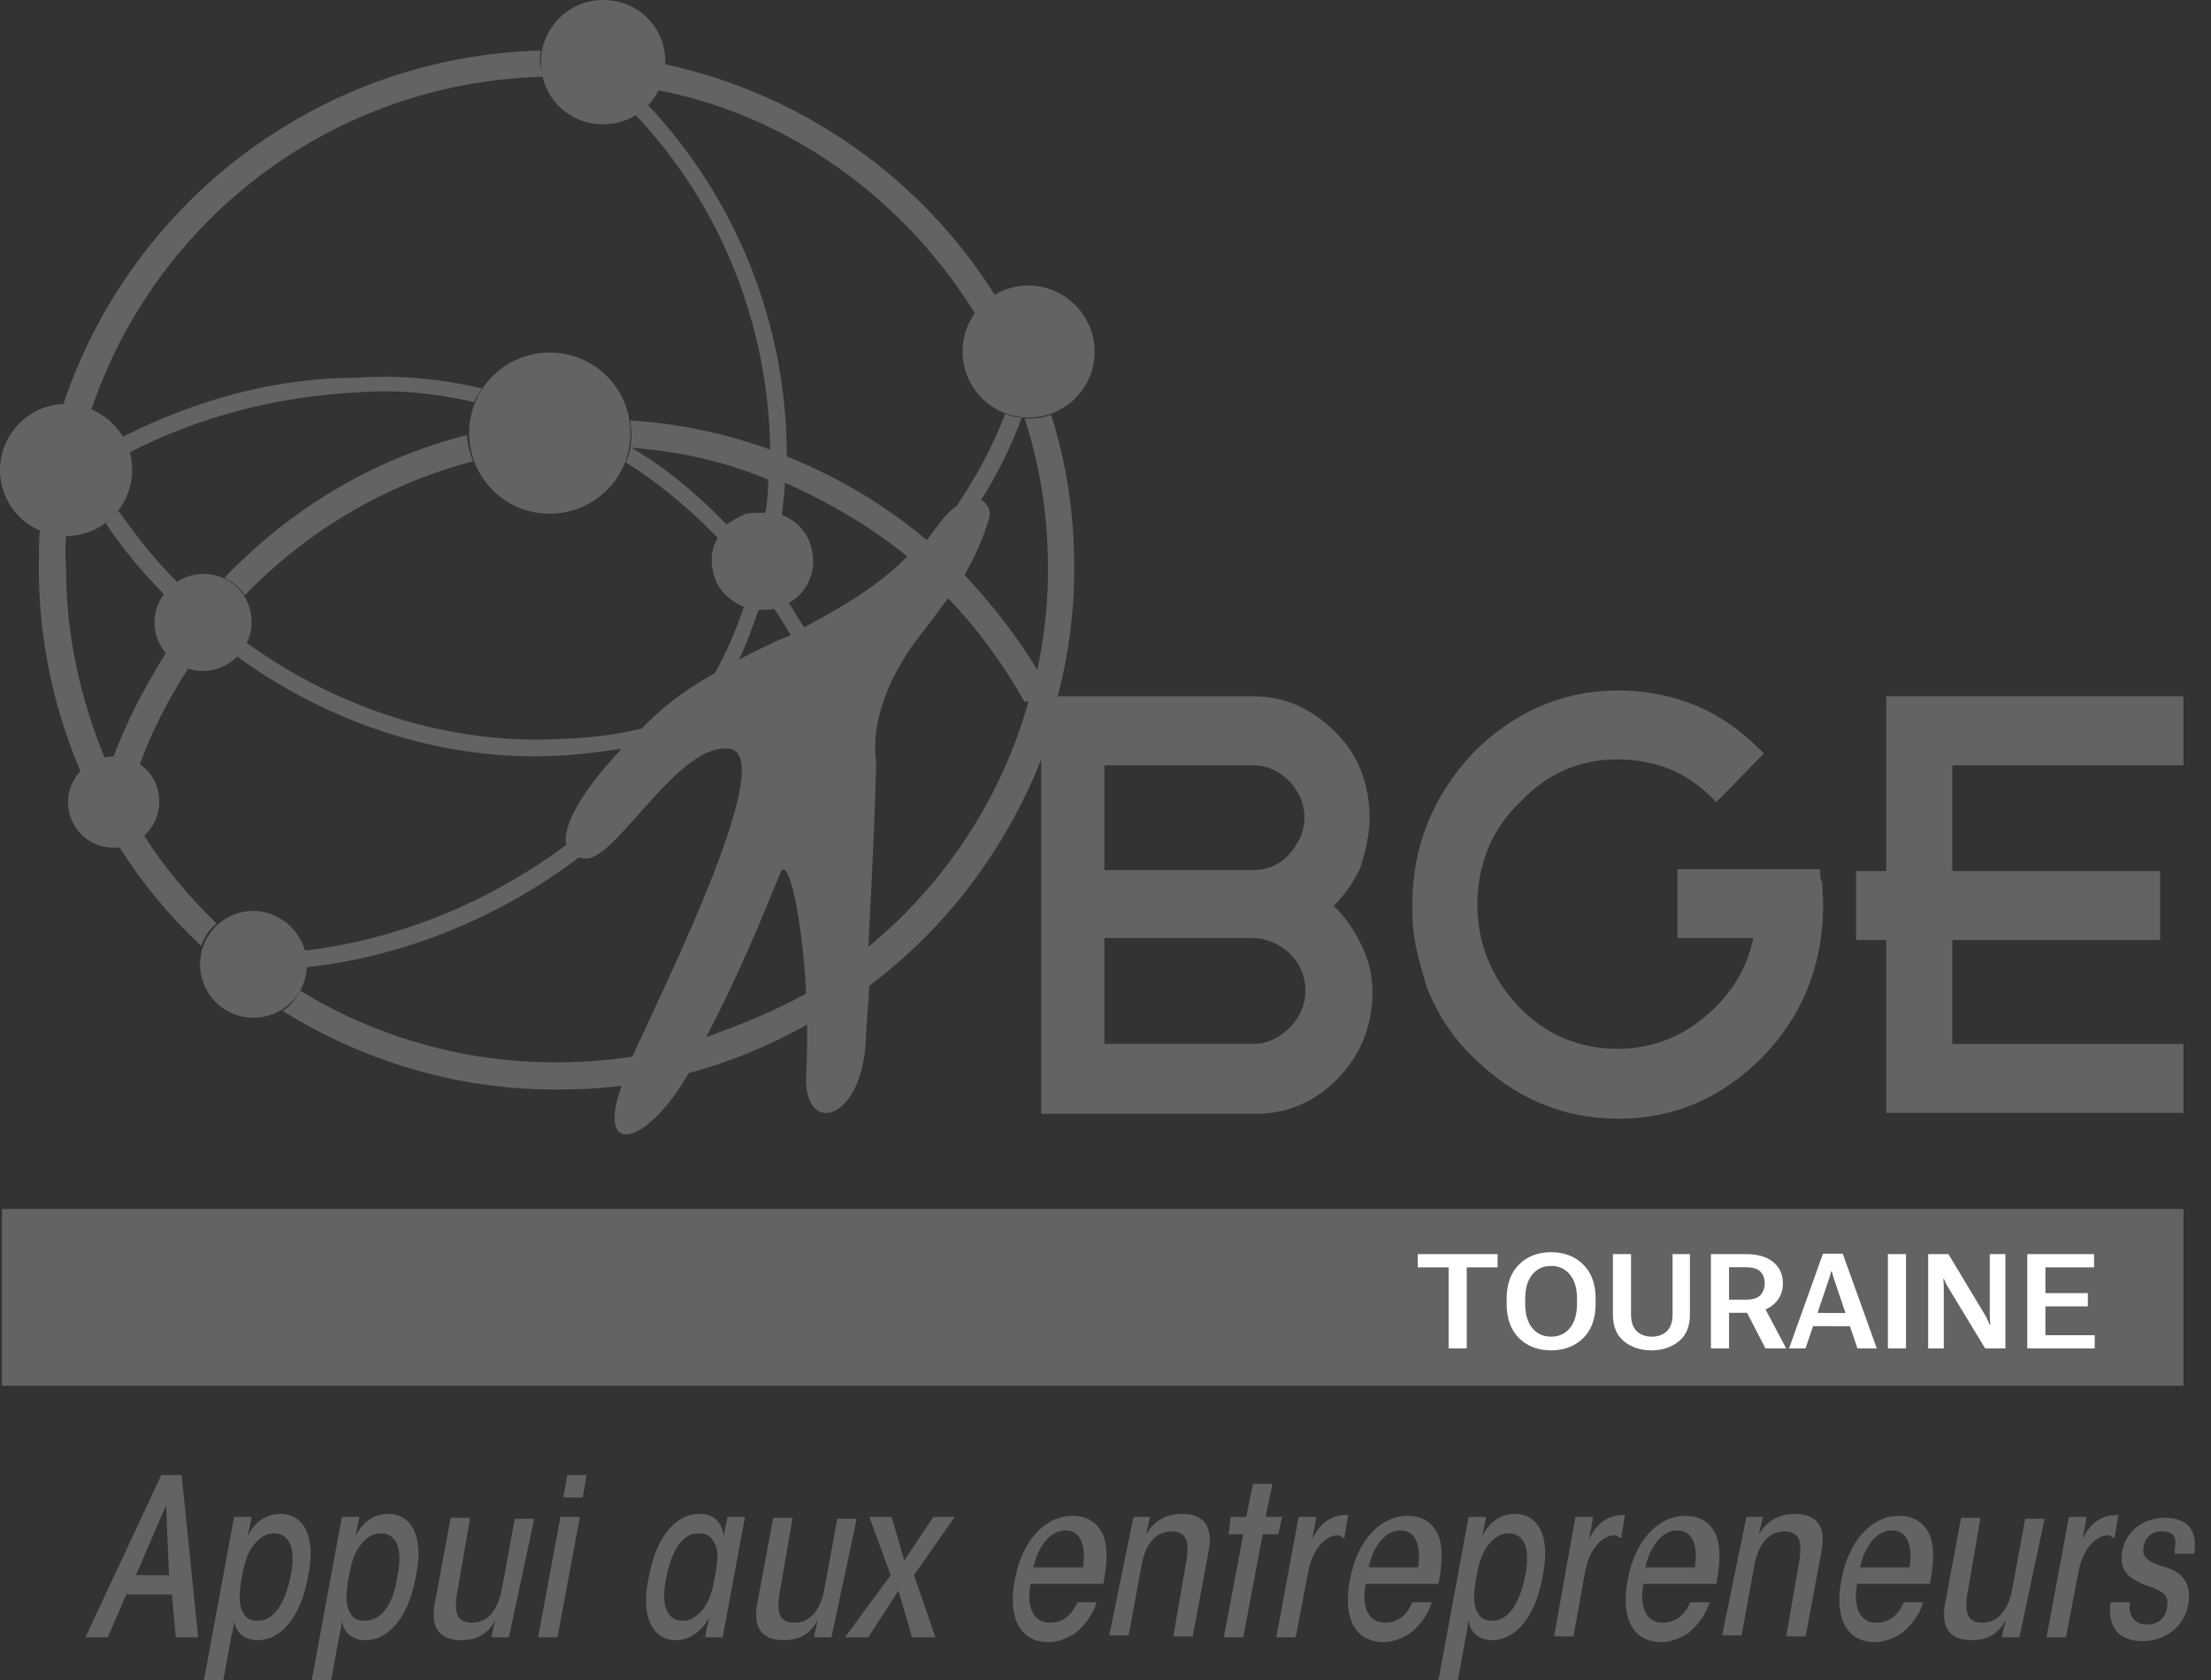 <svg width="100" height="76" viewBox="0 0 100 76" fill="none" xmlns="http://www.w3.org/2000/svg">
<rect x="0" y="0" width="100" height="76" fill="#333333" stroke="none"/>
<path d="M7.512 68.092L6.15 71.255H7.644L7.512 68.092ZM4.876 74.067H3.866L7.292 66.731H8.215L8.962 74.067H7.951L7.775 72.134H5.711L4.876 74.067Z" fill="#636364"/>
<path d="M13.135 71.343C13.399 70.113 13.135 69.366 12.388 69.366C12.037 69.366 11.773 69.542 11.51 69.85C11.246 70.157 11.07 70.596 10.938 71.343C10.807 72.09 10.807 72.529 10.938 72.837C11.07 73.144 11.246 73.32 11.641 73.32C12.388 73.32 12.871 72.573 13.135 71.343ZM10.587 68.62H11.378C11.334 68.927 11.246 69.235 11.202 69.498C11.554 68.795 12.081 68.488 12.696 68.488C13.75 68.488 14.321 69.542 13.926 71.343C13.618 73.1 12.74 74.199 11.641 74.199C11.07 74.199 10.631 73.847 10.587 73.276C10.587 73.452 10.543 73.716 10.455 74.067L10.104 76H9.225L10.587 68.62Z" fill="#636364"/>
<path d="M17.967 71.343C18.23 70.113 17.967 69.366 17.22 69.366C16.869 69.366 16.605 69.542 16.341 69.85C16.078 70.157 15.902 70.596 15.77 71.343C15.638 72.09 15.638 72.529 15.77 72.837C15.902 73.144 16.078 73.32 16.473 73.32C17.264 73.32 17.791 72.573 17.967 71.343ZM15.463 68.62H16.253C16.209 68.927 16.122 69.235 16.078 69.498C16.429 68.795 16.956 68.488 17.571 68.488C18.626 68.488 19.197 69.542 18.801 71.343C18.494 73.1 17.615 74.199 16.517 74.199C15.946 74.199 15.507 73.847 15.463 73.276C15.463 73.452 15.419 73.716 15.331 74.067L14.979 76H14.101L15.463 68.62Z" fill="#636364"/>
<path d="M23.019 74.067H22.228C22.272 73.803 22.36 73.496 22.404 73.276C22.053 73.979 21.482 74.199 20.867 74.199C19.944 74.199 19.417 73.716 19.68 72.442L20.383 68.663H21.262L20.647 72.222C20.603 72.705 20.515 73.408 21.35 73.408C21.965 73.408 22.448 72.969 22.668 72.046L23.283 68.707H24.161L23.019 74.067Z" fill="#636364"/>
<path d="M25.655 66.731H26.533L26.358 67.741H25.479L25.655 66.731ZM25.347 68.62H26.226L25.215 74.067H24.337L25.347 68.62Z" fill="#636364"/>
<path d="M30.137 71.343C29.873 72.573 30.137 73.32 30.884 73.32C31.235 73.32 31.499 73.144 31.762 72.837C32.026 72.529 32.202 72.09 32.333 71.343C32.465 70.596 32.509 70.157 32.333 69.85C32.202 69.542 32.026 69.366 31.587 69.366C30.884 69.366 30.4 70.069 30.137 71.343ZM32.685 74.067H31.894C31.938 73.715 32.026 73.452 32.07 73.188C31.718 73.803 31.191 74.199 30.576 74.199C29.522 74.199 28.951 73.144 29.346 71.343C29.654 69.586 30.532 68.488 31.631 68.488C32.202 68.488 32.641 68.751 32.729 69.498C32.773 69.191 32.861 68.927 32.904 68.62H33.695L32.685 74.067Z" fill="#636364"/>
<path d="M37.605 74.067H36.815C36.858 73.803 36.946 73.496 36.99 73.276C36.639 73.979 36.068 74.199 35.453 74.199C34.53 74.199 34.003 73.715 34.267 72.442L34.969 68.663H35.848L35.233 72.222C35.189 72.705 35.101 73.408 35.936 73.408C36.551 73.408 37.034 72.969 37.254 72.046L37.869 68.707H38.747L37.605 74.067Z" fill="#636364"/>
<path d="M40.284 71.255L39.317 68.62H40.328L40.899 70.597L42.217 68.62H43.183L41.338 71.255L42.305 74.067H41.25L40.635 71.958L39.273 74.067H38.219L40.284 71.255Z" fill="#636364"/>
<path d="M48.983 70.904C49.114 70.025 48.939 69.235 48.192 69.235C47.489 69.235 46.962 69.938 46.742 70.904H48.983ZM46.61 71.651C46.435 72.573 46.654 73.408 47.489 73.408C48.06 73.408 48.499 73.057 48.719 72.486H49.598C49.422 73.1 49.026 73.54 48.675 73.847C48.324 74.111 47.796 74.287 47.445 74.287C45.951 74.287 45.6 72.925 45.907 71.431C46.215 69.762 47.225 68.576 48.499 68.576C49.202 68.576 49.598 68.883 49.861 69.366C50.169 70.069 50.037 70.904 49.905 71.651H46.61Z" fill="#636364"/>
<path d="M51.267 68.62H52.014C51.97 68.883 51.882 69.103 51.838 69.41C52.19 68.795 52.761 68.488 53.463 68.488C54.386 68.488 54.913 68.971 54.65 70.245L53.947 74.023H53.068L53.683 70.465C53.727 69.981 53.815 69.278 52.98 69.278C52.365 69.278 51.882 69.718 51.662 70.64L51.047 73.979H50.169L51.267 68.62Z" fill="#636364"/>
<path d="M56.231 69.41H55.572L55.66 68.62H56.363L56.67 67.126H57.549L57.241 68.62H57.988L57.812 69.41H57.109L56.231 74.067H55.352L56.231 69.41Z" fill="#636364"/>
<path d="M58.735 68.62H59.526C59.482 69.059 59.394 69.323 59.35 69.63C59.789 68.707 60.404 68.532 60.976 68.532L60.8 69.586C60.668 69.542 60.624 69.454 60.492 69.454C60.053 69.454 59.394 69.938 59.175 71.08L58.603 74.067H57.725L58.735 68.62Z" fill="#636364"/>
<path d="M64.138 70.904C64.27 70.025 64.094 69.234 63.348 69.234C62.645 69.234 62.117 69.937 61.898 70.904H64.138ZM61.766 71.651C61.59 72.573 61.81 73.408 62.645 73.408C63.216 73.408 63.655 73.056 63.875 72.485H64.753C64.578 73.1 64.182 73.54 63.831 73.847C63.479 74.111 62.952 74.287 62.601 74.287C61.107 74.287 60.756 72.925 61.063 71.431C61.371 69.762 62.381 68.576 63.655 68.576C64.358 68.576 64.753 68.883 65.017 69.366C65.324 70.069 65.193 70.904 65.061 71.651H61.766Z" fill="#636364"/>
<path d="M68.971 71.343C69.234 70.113 68.971 69.366 68.224 69.366C67.873 69.366 67.609 69.542 67.345 69.85C67.082 70.157 66.906 70.596 66.774 71.343C66.642 72.09 66.642 72.529 66.774 72.837C66.906 73.144 67.082 73.32 67.477 73.32C68.224 73.32 68.707 72.573 68.971 71.343ZM66.423 68.62H67.214C67.17 68.927 67.082 69.234 67.038 69.498C67.389 68.795 67.916 68.488 68.531 68.488C69.586 68.488 70.157 69.542 69.762 71.343C69.454 73.1 68.575 74.199 67.477 74.199C66.906 74.199 66.467 73.847 66.423 73.276C66.379 73.452 66.379 73.715 66.291 74.067L65.94 76H65.061L66.423 68.62Z" fill="#636364"/>
<path d="M71.255 68.62H72.046C72.002 69.059 71.914 69.323 71.87 69.63C72.31 68.707 72.925 68.532 73.496 68.532L73.32 69.586C73.188 69.542 73.144 69.454 73.013 69.454C72.573 69.454 71.914 69.938 71.695 71.08L71.168 74.023H70.289L71.255 68.62Z" fill="#636364"/>
<path d="M76.659 70.904C76.79 70.025 76.615 69.234 75.868 69.234C75.165 69.234 74.638 69.937 74.418 70.904H76.659ZM74.33 71.651C74.154 72.573 74.374 73.408 75.209 73.408C75.78 73.408 76.219 73.056 76.439 72.485H77.317C77.142 73.1 76.746 73.54 76.395 73.847C76.043 74.111 75.516 74.287 75.165 74.287C73.671 74.287 73.32 72.925 73.627 71.431C73.935 69.762 74.945 68.576 76.219 68.576C76.922 68.576 77.317 68.883 77.581 69.366C77.889 70.069 77.757 70.904 77.625 71.651H74.33Z" fill="#636364"/>
<path d="M78.987 68.62H79.734C79.69 68.883 79.602 69.103 79.558 69.41C79.909 68.795 80.481 68.488 81.183 68.488C82.106 68.488 82.633 68.971 82.37 70.245L81.667 74.023H80.788L81.403 70.465C81.447 69.981 81.535 69.278 80.7 69.278C80.085 69.278 79.602 69.718 79.382 70.64L78.767 73.979H77.889L78.987 68.62Z" fill="#636364"/>
<path d="M86.367 70.904C86.499 70.025 86.323 69.234 85.576 69.234C84.874 69.234 84.346 69.937 84.127 70.904H86.367ZM83.995 71.651C83.819 72.573 84.039 73.408 84.874 73.408C85.445 73.408 85.884 73.056 86.104 72.485H86.982C86.806 73.1 86.411 73.54 86.06 73.847C85.708 74.111 85.181 74.287 84.83 74.287C83.336 74.287 82.985 72.925 83.292 71.431C83.6 69.762 84.61 68.576 85.884 68.576C86.587 68.576 86.982 68.883 87.246 69.366C87.553 70.069 87.422 70.904 87.29 71.651H83.995Z" fill="#636364"/>
<path d="M91.332 74.067H90.541C90.585 73.803 90.673 73.496 90.717 73.276C90.365 73.979 89.794 74.199 89.179 74.199C88.257 74.199 87.73 73.716 87.993 72.442L88.696 68.663H89.575L88.96 72.222C88.916 72.705 88.828 73.408 89.662 73.408C90.278 73.408 90.761 72.969 90.98 72.046L91.595 68.707H92.474L91.332 74.067Z" fill="#636364"/>
<path d="M93.572 68.62H94.363C94.319 69.059 94.231 69.323 94.187 69.63C94.627 68.707 95.242 68.532 95.813 68.532L95.637 69.586C95.505 69.542 95.461 69.454 95.329 69.454C94.89 69.454 94.231 69.938 94.012 71.08L93.441 74.067H92.562L93.572 68.62Z" fill="#636364"/>
<path d="M98.36 70.069C98.492 69.454 98.229 69.278 97.745 69.278C97.306 69.278 96.999 69.586 96.955 69.981C96.823 70.552 97.394 70.728 97.965 70.904C98.536 71.08 99.151 71.475 98.975 72.573C98.8 73.584 97.921 74.243 96.911 74.243C95.9 74.243 95.285 73.671 95.461 72.485H96.34C96.208 73.1 96.603 73.496 97.086 73.496C97.657 73.496 97.965 73.144 98.009 72.705C98.141 72.09 97.657 71.914 96.999 71.695C96.383 71.431 95.812 71.124 95.988 70.157C96.164 69.278 96.911 68.663 97.921 68.663C98.931 68.663 99.415 69.234 99.239 70.289H98.36V70.069Z" fill="#636364"/>
<path d="M98.756 34.617V31.498H85.313V39.406H83.951V42.525H85.313V50.345H98.756V47.225H88.3V42.525H97.701V39.406H88.3V34.617H98.756Z" fill="#636364"/>
<path d="M82.326 39.581V39.318H75.868V42.437H79.295C79.031 43.755 78.373 44.853 77.362 45.776C76.176 46.874 74.77 47.445 73.145 47.445C71.475 47.445 69.894 46.83 68.664 45.512C67.434 44.194 66.819 42.657 66.819 40.899C66.819 39.977 66.995 39.142 67.302 38.395C67.609 37.648 68.093 36.902 68.752 36.287C69.982 34.969 71.475 34.354 73.145 34.354C73.936 34.354 74.77 34.486 75.517 34.793C76.264 35.101 76.879 35.54 77.45 36.111L77.626 36.287L77.801 36.111L79.603 34.266L79.778 34.09L79.603 33.914C78.724 33.036 77.801 32.377 76.747 31.938C75.693 31.498 74.507 31.235 73.189 31.235C70.641 31.235 68.4 32.245 66.599 34.09C64.798 36.023 63.875 38.307 63.875 40.943C63.875 41.646 63.919 42.261 64.051 42.876C64.183 43.491 64.359 44.062 64.534 44.677C64.974 45.776 65.633 46.874 66.599 47.797C68.444 49.642 70.641 50.608 73.189 50.608C75.693 50.608 77.845 49.685 79.647 47.884C81.492 46.039 82.458 43.667 82.458 40.943L82.414 39.889C82.326 39.845 82.326 39.581 82.326 39.581Z" fill="#636364"/>
<path d="M58.296 46.523C57.857 46.962 57.286 47.225 56.671 47.225H49.949V42.437H56.671C57.286 42.437 57.857 42.701 58.34 43.14C58.779 43.579 59.043 44.15 59.043 44.809C59.043 45.468 58.779 46.039 58.296 46.523ZM49.949 34.617H56.671C57.286 34.617 57.857 34.881 58.296 35.32C58.736 35.803 58.999 36.331 58.999 36.99C58.999 37.605 58.736 38.176 58.296 38.659C57.857 39.142 57.286 39.362 56.671 39.362H49.949V34.617ZM39.274 42.832C39.626 36.111 39.626 34.442 39.626 34.442C39.626 34.442 39.055 31.85 41.866 28.423C42.218 27.94 42.569 27.501 42.877 27.061C44.194 28.423 45.381 30.049 46.347 31.762L46.523 31.718C45.293 36.111 42.745 39.977 39.274 42.832ZM36.375 28.379C36.111 28.028 35.935 27.632 35.672 27.281C36.55 26.798 36.99 25.743 36.682 24.733C36.507 24.03 35.979 23.547 35.364 23.283C35.408 22.8 35.496 22.361 35.496 21.834C37.473 22.712 39.362 23.81 41.031 25.172C39.758 26.49 38.088 27.457 36.375 28.379ZM31.938 46.918C33.431 44.062 34.354 41.778 35.276 39.538C35.628 38.527 36.287 41.471 36.463 44.941C35.057 45.732 33.519 46.347 31.938 46.918ZM33.431 29.829C33.783 29.082 34.047 28.335 34.31 27.588C34.574 27.588 34.749 27.588 35.013 27.544C35.276 27.896 35.496 28.291 35.76 28.731C34.881 29.082 34.134 29.477 33.431 29.829ZM32.86 23.723C31.542 22.361 30.137 21.174 28.555 20.252C30.752 20.428 32.773 20.867 34.749 21.702C34.749 22.185 34.705 22.712 34.618 23.195C34.354 23.195 34.047 23.195 33.739 23.239C33.431 23.371 33.124 23.547 32.86 23.723ZM61.942 36.99C61.942 35.496 61.459 34.178 60.405 33.124C59.35 32.069 58.12 31.498 56.671 31.498H47.841C48.324 29.653 48.587 27.72 48.587 25.699C48.587 23.283 48.236 20.911 47.533 18.758C47.226 18.89 46.918 18.934 46.523 18.934C46.479 18.934 46.391 18.934 46.347 18.934C47.05 21.131 47.401 23.327 47.401 25.787C47.401 27.325 47.226 28.819 46.918 30.312C45.996 28.774 44.853 27.325 43.623 26.007C44.238 24.953 44.546 24.074 44.722 23.503C44.853 23.151 44.678 22.756 44.37 22.624C45.117 21.438 45.732 20.208 46.215 18.89C45.952 18.89 45.732 18.846 45.468 18.714C44.897 20.208 44.151 21.57 43.272 22.888C43.008 23.064 42.701 23.371 42.393 23.81C42.218 23.986 42.086 24.25 41.91 24.425C39.977 22.8 37.868 21.57 35.584 20.647V20.604C35.584 14.717 33.344 9.05 29.302 4.744C29.126 4.92 28.951 5.052 28.731 5.184C32.597 9.269 34.749 14.673 34.837 20.34C32.773 19.593 30.664 19.154 28.511 19.022C28.511 19.198 28.555 19.373 28.555 19.593C28.555 20.076 28.511 20.516 28.292 20.911C29.785 21.834 31.191 23.02 32.465 24.338C32.157 24.821 32.114 25.436 32.289 26.007C32.465 26.71 33.036 27.193 33.651 27.457C33.3 28.467 32.86 29.521 32.333 30.444C30.708 31.366 29.741 32.201 29.038 32.948C27.852 33.255 26.622 33.387 25.304 33.431C20.34 33.695 15.288 32.069 11.159 29.082C11.027 29.346 10.895 29.521 10.719 29.697C15.024 32.816 20.208 34.486 25.392 34.178C26.315 34.134 27.193 34.002 28.116 33.87C26.183 35.935 25.436 37.429 25.612 38.22C22.141 40.812 17.968 42.525 13.751 43.008C13.794 43.184 13.882 43.447 13.882 43.711V43.755C18.275 43.272 22.581 41.514 26.183 38.791C26.315 38.835 26.447 38.835 26.534 38.835C27.896 38.835 30.708 33.563 32.992 33.87C35.189 34.178 30.312 44.062 28.599 47.797C27.501 47.972 26.315 48.06 25.129 48.06C20.911 48.06 16.913 46.874 13.575 44.809C13.399 45.161 13.136 45.512 12.784 45.732C16.386 47.972 20.604 49.29 25.129 49.29C26.139 49.29 27.105 49.246 28.116 49.114C26.93 52.453 29.302 51.794 31.147 48.543C32.992 48.06 34.793 47.313 36.507 46.347C36.507 47.094 36.507 47.84 36.463 48.543C36.287 51.399 38.879 50.784 39.142 47.313C39.186 46.303 39.274 45.468 39.318 44.59C42.789 41.998 45.468 38.439 47.094 34.354V50.388H56.803C58.252 50.388 59.526 49.817 60.537 48.763C61.547 47.709 62.074 46.391 62.074 44.897C62.074 44.106 61.898 43.359 61.503 42.613C61.196 41.998 60.8 41.427 60.317 40.987C60.8 40.504 61.196 39.933 61.503 39.318C61.767 38.527 61.942 37.736 61.942 36.99Z" fill="#636364"/>
<path d="M8.039 26.358C7.029 25.348 6.194 24.294 5.359 23.108C5.184 23.283 5.008 23.459 4.788 23.679C5.579 24.865 6.458 25.919 7.468 26.93C7.6 26.666 7.776 26.49 8.039 26.358Z" fill="#636364"/>
<path d="M8.523 30.224C8.171 30.092 7.776 29.873 7.512 29.521C6.59 31.015 5.755 32.553 5.14 34.222C5.579 34.222 5.931 34.354 6.326 34.573C6.897 32.992 7.644 31.586 8.523 30.224Z" fill="#636364"/>
<path d="M5.535 19.769C5.667 19.945 5.799 20.208 5.843 20.472C9.006 18.846 12.564 17.924 16.211 17.748C17.968 17.616 19.681 17.792 21.438 18.187C21.57 17.924 21.702 17.748 21.79 17.572C19.945 17.133 18.056 16.957 16.123 17.089C12.432 17.089 8.83 18.099 5.535 19.769Z" fill="#636364"/>
<path d="M5.359 38.264C6.414 39.933 7.644 41.427 9.093 42.788C9.225 42.437 9.445 42.042 9.796 41.778C8.566 40.592 7.424 39.23 6.501 37.78C6.15 38.088 5.799 38.22 5.359 38.264Z" fill="#636364"/>
<path d="M44.106 14.19C44.37 13.882 44.677 13.575 45.029 13.399C41.734 8.127 36.374 4.261 30.048 2.899C30.048 3.339 29.916 3.69 29.785 4.086C35.847 5.272 40.943 9.094 44.106 14.19Z" fill="#636364"/>
<path d="M4.129 18.539C7.029 9.928 15.024 3.734 24.557 3.471C24.513 3.207 24.425 3.031 24.425 2.768C24.425 2.592 24.425 2.416 24.469 2.284C14.409 2.548 5.887 9.182 2.855 18.319C2.899 18.319 2.899 18.319 2.987 18.319C3.426 18.319 3.822 18.407 4.129 18.539Z" fill="#636364"/>
<path d="M21.394 20.867C21.262 20.516 21.13 20.12 21.13 19.681C16.913 20.735 13.135 23.02 10.148 26.139C10.499 26.314 10.851 26.578 11.07 26.93C13.882 24.03 17.396 21.922 21.394 20.867Z" fill="#636364"/>
<path d="M2.988 24.25C2.548 24.25 2.197 24.118 1.802 23.942C1.758 24.513 1.758 25.128 1.758 25.743C1.758 29.038 2.46 32.157 3.691 35.013C3.954 34.705 4.306 34.442 4.745 34.31C3.647 31.63 2.988 28.775 2.988 25.743C2.944 25.216 2.944 24.733 2.988 24.25Z" fill="#636364"/>
<path d="M11.379 28.16C11.379 29.346 10.368 30.356 9.182 30.356C7.996 30.356 6.986 29.346 6.986 28.16C6.986 26.974 7.996 25.963 9.182 25.963C10.456 25.963 11.379 26.93 11.379 28.16Z" fill="#636364"/>
<path d="M7.204 36.287C7.204 37.385 6.282 38.352 5.14 38.352C3.997 38.352 3.075 37.429 3.075 36.287C3.075 35.188 3.998 34.222 5.14 34.222C6.326 34.222 7.204 35.101 7.204 36.287Z" fill="#636364"/>
<path d="M28.511 19.593C28.511 21.658 26.841 23.239 24.865 23.239C22.8 23.239 21.218 21.57 21.218 19.593C21.218 17.528 22.888 15.947 24.865 15.947C26.841 15.947 28.511 17.528 28.511 19.593Z" fill="#636364"/>
<path d="M30.093 2.812C30.093 4.349 28.862 5.623 27.281 5.623C25.699 5.623 24.469 4.393 24.469 2.812C24.469 1.274 25.699 0 27.281 0C28.862 0 30.093 1.23 30.093 2.812Z" fill="#636364"/>
<path d="M13.882 43.623C13.882 44.985 12.784 46.039 11.466 46.039C10.104 46.039 9.05 44.941 9.05 43.623C9.05 42.261 10.148 41.207 11.466 41.207C12.74 41.207 13.882 42.305 13.882 43.623Z" fill="#636364"/>
<path d="M5.975 21.262C5.975 22.888 4.657 24.25 2.988 24.25C1.362 24.25 0 22.932 0 21.262C0 19.637 1.318 18.275 2.987 18.275C4.657 18.319 5.975 19.637 5.975 21.262Z" fill="#636364"/>
<path d="M49.51 15.903C49.51 17.572 48.148 18.89 46.523 18.89C44.853 18.89 43.535 17.528 43.535 15.903C43.535 14.233 44.897 12.915 46.523 12.915C48.148 12.915 49.51 14.277 49.51 15.903Z" fill="#636364"/>
<path d="M98.756 62.689H0.088V54.694H98.756V62.689Z" fill="#636364"/>
<path d="M63.963 57.286H62.909V56.451H65.94V57.286H64.93V61.239H63.963V57.286Z" fill="#636364"/>
<path d="M66.028 58.867C66.028 57.33 67.214 56.363 68.532 56.363C69.981 56.363 71.036 57.505 71.036 58.867C71.036 60.229 69.981 61.371 68.532 61.371C67.038 61.283 66.028 60.141 66.028 58.867ZM66.994 58.823C66.994 59.702 67.609 60.449 68.576 60.449C69.542 60.449 70.113 59.614 70.113 58.823C70.113 58.032 69.542 57.198 68.576 57.198C67.565 57.154 66.994 57.944 66.994 58.823Z" fill="#636364"/>
<path d="M72.706 56.407V59.35C72.706 59.57 72.706 59.834 72.838 60.097C72.969 60.317 73.189 60.449 73.496 60.449C73.804 60.449 74.024 60.317 74.155 60.097C74.287 59.878 74.287 59.614 74.287 59.35V56.407H75.254V59.35C75.254 60.053 75.122 60.493 74.77 60.844C74.463 61.108 74.068 61.283 73.54 61.283C73.189 61.283 72.662 61.196 72.31 60.844C71.871 60.405 71.783 60.009 71.783 59.35V56.407H72.706Z" fill="#636364"/>
<path d="M76.088 56.407H77.538C78.284 56.407 78.724 56.539 78.987 56.715C79.383 56.978 79.602 57.505 79.602 58.032C79.602 58.384 79.514 58.691 79.339 58.911C79.119 59.219 78.856 59.35 78.548 59.438L79.602 61.196H78.592L77.318 58.955H77.494C77.801 58.955 78.153 58.955 78.372 58.779C78.548 58.604 78.68 58.384 78.68 58.076C78.68 57.769 78.548 57.505 78.328 57.373C78.153 57.242 77.933 57.242 77.669 57.242H77.098V61.196H76.132V56.407H76.088Z" fill="#636364"/>
<path d="M80.833 61.196H79.778L81.711 56.407H82.546L84.435 61.196H83.381L83.029 60.273H81.14L80.833 61.196ZM82.107 57.549L81.448 59.482H82.81L82.107 57.549Z" fill="#636364"/>
<path d="M84.962 56.407H85.929V61.196H84.962V56.407Z" fill="#636364"/>
<path d="M89.882 59.746V56.407H90.805V61.196H89.97L87.774 57.901V61.196H86.851V56.407H87.73L89.882 59.746Z" fill="#636364"/>
<path d="M91.728 56.407H94.407V57.242H92.694V58.34H94.363V59.175H92.694V60.317H94.407V61.152H91.728V56.407Z" fill="#636364"/>
<path d="M64.125 57.332V56.734H67.734V57.332H66.34V61H65.519V57.332H64.125ZM68.144 58.987V58.747C68.144 58.087 68.331 57.572 68.704 57.203C69.077 56.832 69.56 56.647 70.151 56.647C70.745 56.647 71.23 56.832 71.605 57.203C71.98 57.572 72.167 58.087 72.167 58.747V58.987C72.167 59.648 71.98 60.163 71.605 60.534C71.23 60.903 70.745 61.088 70.151 61.088C69.56 61.088 69.077 60.903 68.704 60.534C68.331 60.163 68.144 59.648 68.144 58.987ZM68.982 58.987C68.982 59.448 69.088 59.81 69.299 60.074C69.512 60.336 69.797 60.467 70.154 60.467C70.512 60.467 70.796 60.336 71.007 60.074C71.22 59.81 71.326 59.448 71.326 58.987V58.747C71.326 58.286 71.22 57.925 71.007 57.663C70.796 57.399 70.511 57.268 70.151 57.268C69.796 57.268 69.512 57.399 69.299 57.663C69.088 57.925 68.982 58.286 68.982 58.747V58.987ZM72.949 59.459V56.734H73.769V59.459C73.769 59.799 73.855 60.052 74.024 60.218C74.196 60.384 74.424 60.467 74.707 60.467C74.992 60.467 75.22 60.384 75.39 60.218C75.561 60.052 75.647 59.799 75.647 59.459V56.734H76.433V59.459C76.433 60.002 76.265 60.409 75.929 60.681C75.593 60.952 75.18 61.088 74.689 61.088C74.201 61.088 73.789 60.952 73.453 60.681C73.117 60.409 72.949 60.002 72.949 59.459ZM77.382 61V56.734H78.973C79.504 56.734 79.914 56.855 80.203 57.095C80.492 57.333 80.637 57.653 80.637 58.056C80.637 58.454 80.492 58.776 80.203 59.023C79.914 59.267 79.504 59.389 78.973 59.389H78.202V61H77.382ZM78.202 58.794H78.973C79.287 58.794 79.506 58.722 79.629 58.577C79.754 58.433 79.816 58.258 79.816 58.053C79.816 57.848 79.754 57.676 79.629 57.537C79.506 57.398 79.287 57.329 78.973 57.329H78.202V58.794ZM79.849 61L78.832 59.031L79.726 58.996L80.786 61H79.849ZM80.915 61L82.45 56.714H83.344L84.885 61H84.009L82.972 57.927C82.946 57.855 82.924 57.785 82.904 57.719C82.885 57.652 82.866 57.584 82.849 57.514H82.822C82.807 57.584 82.788 57.652 82.767 57.719C82.747 57.785 82.725 57.855 82.699 57.927L81.662 61H80.915ZM81.636 59.992L81.856 59.395L83.88 59.398L84.1 59.995L81.636 59.992ZM85.386 61V56.734H86.206V61H85.386ZM87.208 61V56.734H88.125L89.804 59.529C89.839 59.588 89.872 59.655 89.903 59.731C89.936 59.806 89.965 59.871 89.988 59.928H90.015C90.009 59.863 90.004 59.78 90 59.679C89.996 59.575 89.994 59.491 89.994 59.427V56.734H90.7V61H89.786L88.093 58.208C88.056 58.148 88.022 58.088 87.993 58.029C87.966 57.969 87.941 57.91 87.92 57.853H87.894C87.899 57.918 87.904 57.987 87.908 58.062C87.912 58.134 87.914 58.202 87.914 58.267V61H87.208ZM91.69 61V56.734H94.711V57.332H92.511V58.498H94.43V59.099H92.511V60.402H94.74V61H91.69Z" fill="white"/>
</svg>

